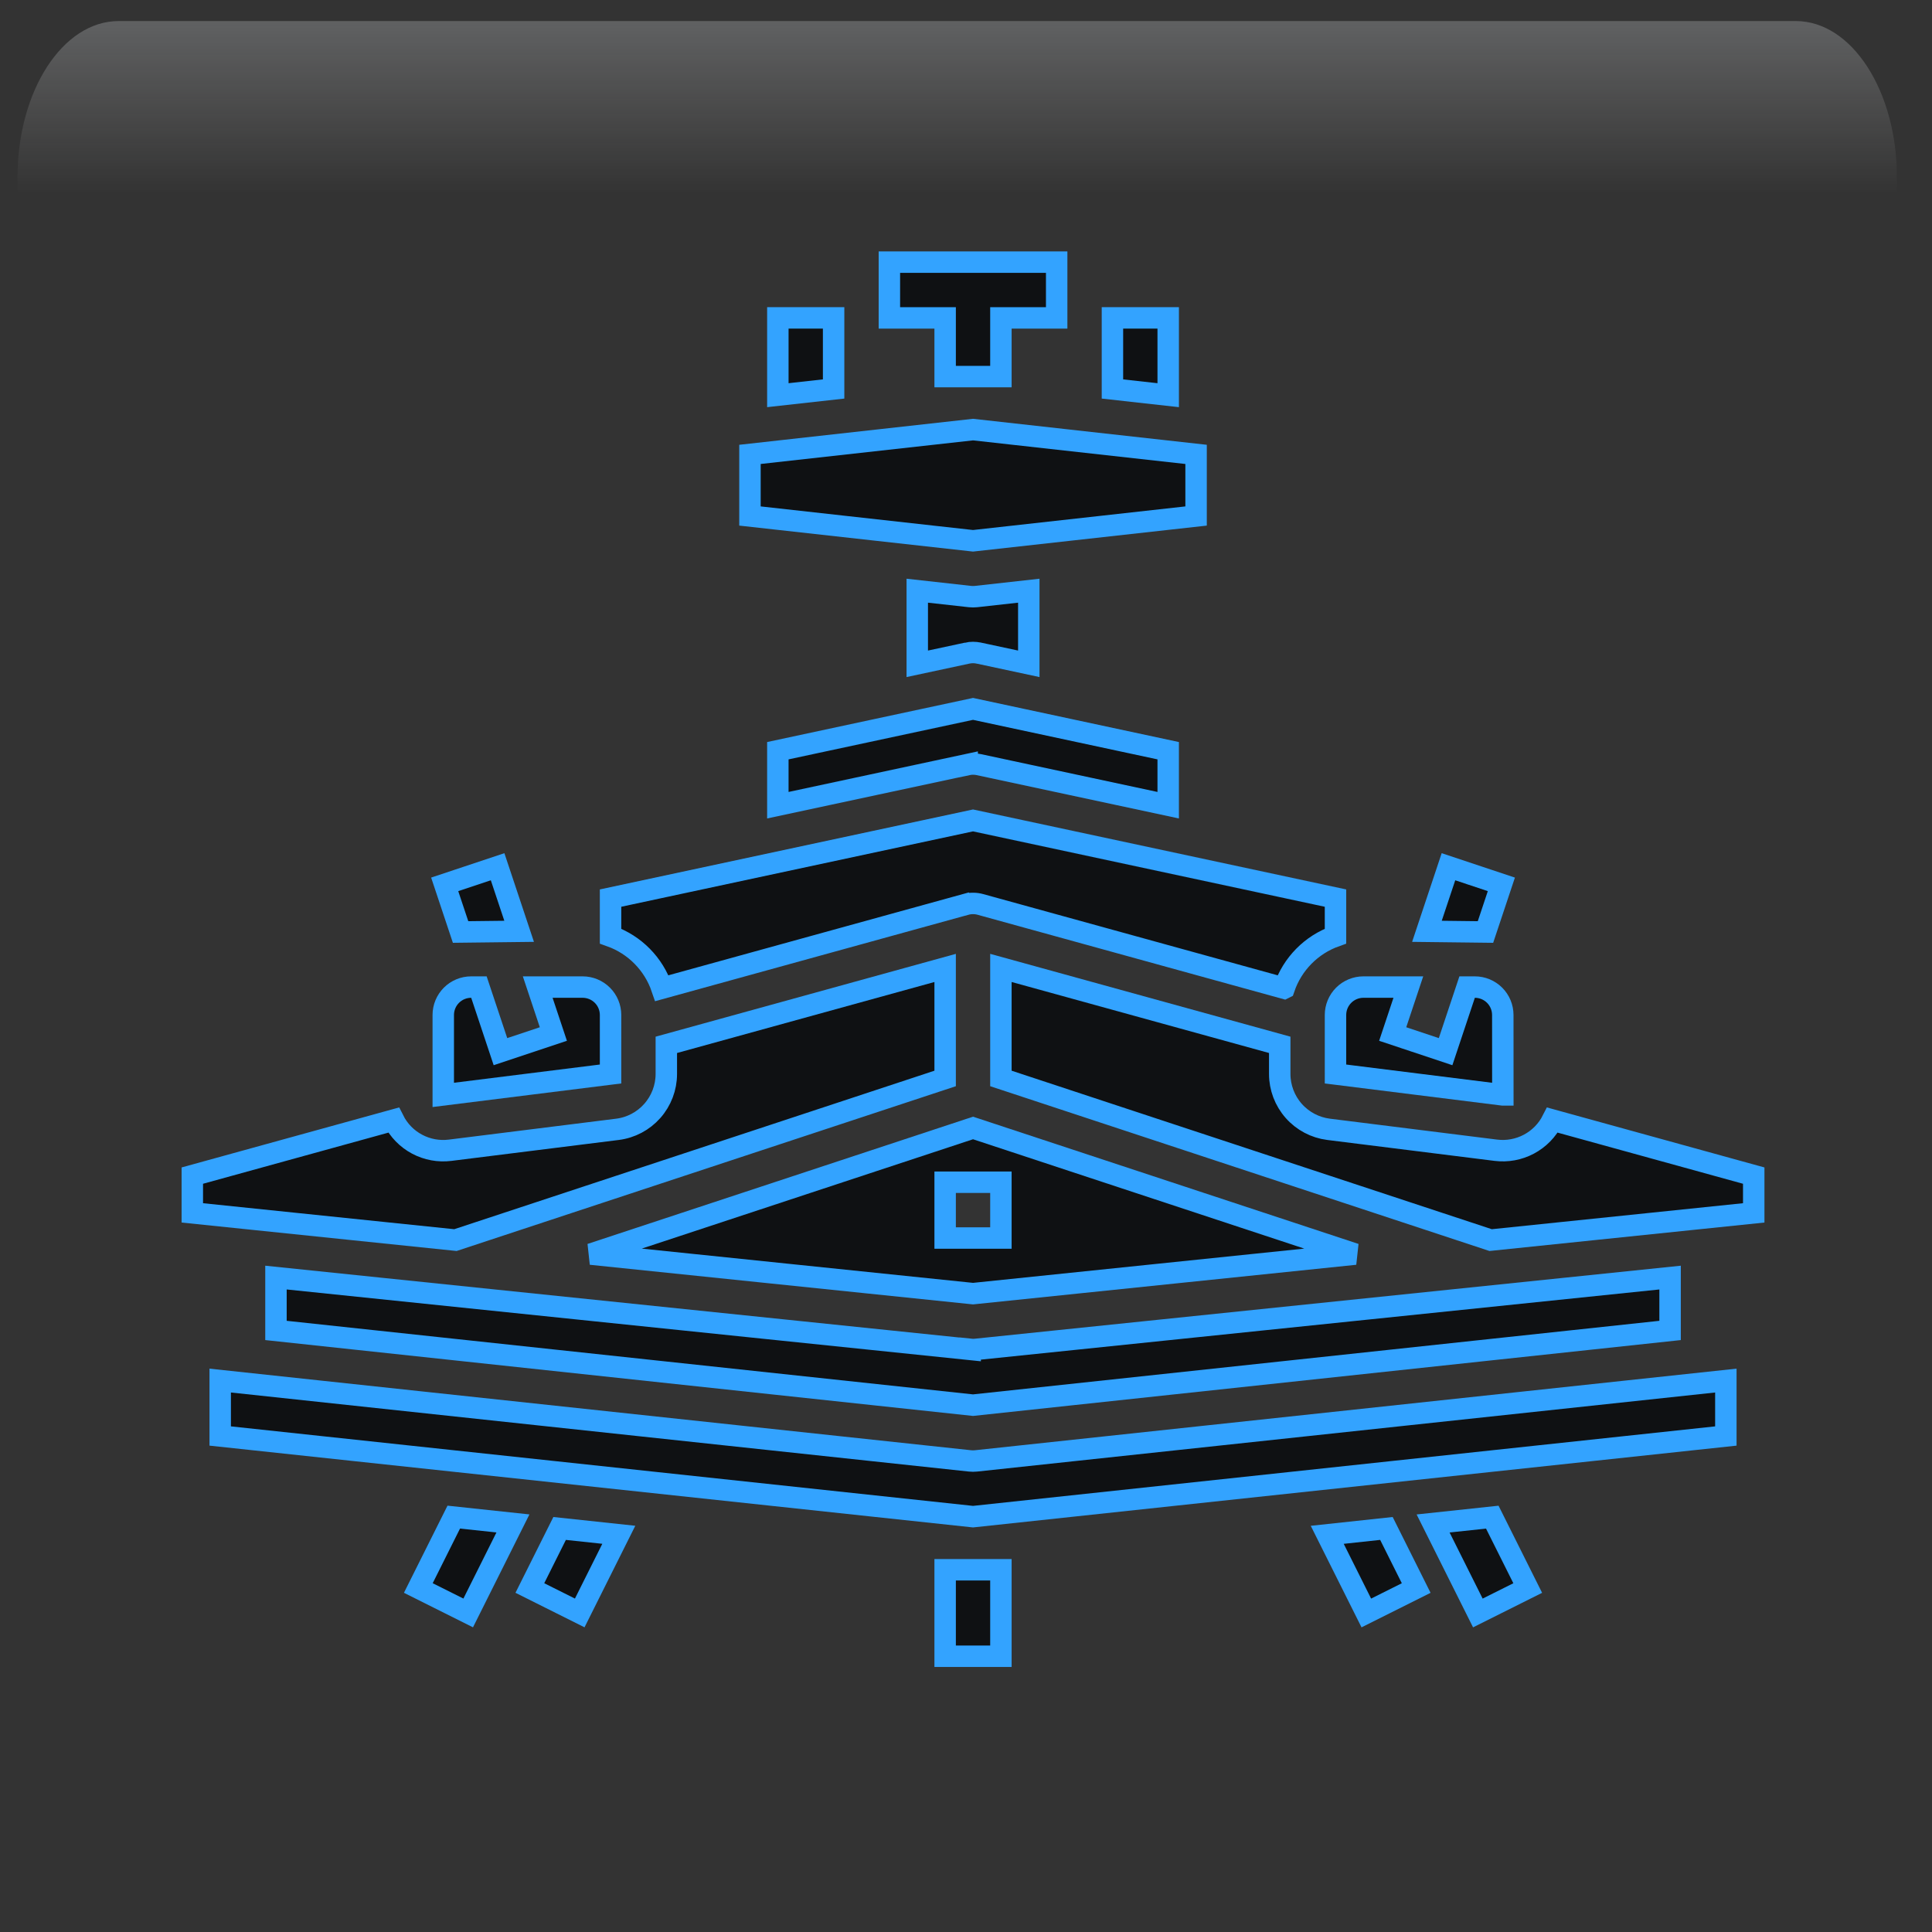 <svg width="550" height="550" xmlns="http://www.w3.org/2000/svg" xmlns:xlink="http://www.w3.org/1999/xlink" overflow="hidden"><rect width="100%" height="100%" fill="#333333" stroke="none"/><defs><clipPath id="clip0"><rect x="54" y="675" width="550" height="550"/></clipPath><radialGradient cx="762000" cy="762000" r="1.07763e+06" gradientUnits="userSpaceOnUse" spreadMethod="pad" id="fill1" gradientTransform="matrix(0 0 0 0 54 675)"><stop offset="0" stop-color="#5D6CFF"/><stop offset="0.17" stop-color="#5D6CFF"/><stop offset="0.33" stop-color="#4B57CC"/><stop offset="1" stop-color="#0F1113"/></radialGradient><radialGradient cx="374073" cy="421178" r="563313" fx="374073" fy="421178" gradientUnits="userSpaceOnUse" spreadMethod="pad" id="fill2" gradientTransform="matrix(0 0 0 0 74 703)"><stop offset="0" stop-color="#5D6CFF"/><stop offset="0.54" stop-color="#4B57CC" stop-opacity="0"/><stop offset="1" stop-color="#4B57CC" stop-opacity="0"/></radialGradient><linearGradient x1="326.5" y1="681" x2="326.5" y2="835" gradientUnits="userSpaceOnUse" spreadMethod="reflect" id="fill3"><stop offset="0" stop-color="#F5FAFF" stop-opacity="0.231"/><stop offset="0.32" stop-color="#FFFFFF" stop-opacity="0"/><stop offset="1" stop-color="#FFFFFF" stop-opacity="0"/></linearGradient><radialGradient cx="94210.5" cy="102524" r="139236" gradientUnits="userSpaceOnUse" spreadMethod="pad" id="fill4" gradientTransform="matrix(0 0 0 0 92 803)"><stop offset="0" stop-color="#5D6CFF"/><stop offset="0.54" stop-color="#4B57CC" stop-opacity="0"/><stop offset="1" stop-color="#4B57CC" stop-opacity="0"/></radialGradient><radialGradient cx="112222" cy="120534" r="164689" gradientUnits="userSpaceOnUse" spreadMethod="pad" id="fill5" gradientTransform="matrix(0 0 0 0 121 849)"><stop offset="0" stop-color="#5D6CFF"/><stop offset="0.54" stop-color="#4B57CC" stop-opacity="0"/><stop offset="1" stop-color="#4B57CC" stop-opacity="0"/></radialGradient><radialGradient cx="292331" cy="279862" r="404698" fx="292331" fy="279862" gradientUnits="userSpaceOnUse" spreadMethod="pad" id="fill6" gradientTransform="matrix(0 0 0 0 343 979)"><stop offset="0" stop-color="#5D6CFF"/><stop offset="0.54" stop-color="#4B57CC" stop-opacity="0"/><stop offset="1" stop-color="#4B57CC" stop-opacity="0"/></radialGradient><radialGradient cx="72043.5" cy="77585.5" r="105876" fx="72043.5" fy="77585.5" gradientUnits="userSpaceOnUse" spreadMethod="pad" id="fill7" gradientTransform="matrix(0 0 0 0 488 1108)"><stop offset="0" stop-color="#5D6CFF"/><stop offset="0.54" stop-color="#4B57CC" stop-opacity="0"/><stop offset="1" stop-color="#4B57CC" stop-opacity="0"/></radialGradient><radialGradient cx="77585.5" cy="83127" r="113708" gradientUnits="userSpaceOnUse" spreadMethod="pad" id="fill8" gradientTransform="matrix(0 0 0 0 472 1025)"><stop offset="0" stop-color="#5D6CFF"/><stop offset="0.54" stop-color="#4B57CC" stop-opacity="0"/><stop offset="1" stop-color="#4B57CC" stop-opacity="0"/></radialGradient><clipPath id="clip9"><rect x="77" y="701" width="509" height="509"/></clipPath><clipPath id="clip10"><rect x="77" y="701" width="509" height="509"/></clipPath><clipPath id="clip11"><rect x="77" y="701" width="509" height="509"/></clipPath></defs><g clip-path="url(#clip0)" transform="translate(-54 -675)"><rect x="54" y="675" width="550" height="550" fill="url(#fill1)"/><path d="M74 855C74 771.053 134.441 703 209 703 283.558 703 344 771.053 344 855 344 938.947 283.558 1007 209 1007 134.441 1007 74 938.947 74 855Z" fill="url(#fill2)" fill-rule="evenodd"/><path d="M87.734 681 565.266 681C581.136 681 594 700.864 594 725.368L594 835C594 796.824 573.957 765.876 549.233 765.876L103.767 765.876C79.043 765.876 59 796.824 59 835L59 725.368C59 700.864 71.865 681 87.734 681Z" fill="url(#fill3)" fill-rule="evenodd"/><path d="M92 840C92 819.565 107.222 803 126 803 144.778 803 160 819.565 160 840 160 860.434 144.778 877 126 877 107.222 877 92 860.434 92 840Z" fill="url(#fill4)" fill-rule="evenodd"/><path d="M121 892.5C121 868.476 139.132 849 161.5 849 183.868 849 202 868.476 202 892.5 202 916.524 183.868 936 161.5 936 139.132 936 121 916.524 121 892.5Z" fill="url(#fill5)" fill-rule="evenodd"/><path d="M343 1080C343 1024.22 390.234 979 448.5 979 506.766 979 554 1024.22 554 1080 554 1135.78 506.766 1181 448.5 1181 390.234 1181 343 1135.78 343 1080Z" fill="url(#fill6)" fill-rule="evenodd"/><path d="M488 1136C488 1120.54 499.641 1108 514 1108 528.359 1108 540 1120.54 540 1136 540 1151.46 528.359 1164 514 1164 499.641 1164 488 1151.46 488 1136Z" fill="url(#fill7)" fill-rule="evenodd"/><path d="M472 1055C472 1038.43 484.536 1025 500 1025 515.464 1025 528 1038.43 528 1055 528 1071.57 515.464 1085 500 1085 484.536 1085 472 1071.57 472 1055Z" fill="url(#fill8)" fill-rule="evenodd"/><g clip-path="url(#clip9)"><g clip-path="url(#clip10)"><g clip-path="url(#clip11)"><path d="M242.43 956.322 328.888 932.473 328.889 932.474C330.27 932.093 331.729 932.093 333.109 932.474L419.567 956.323 419.569 956.322C421.92 949.406 427.304 943.943 434.187 941.492L434.187 930.669 330.999 908.557 227.812 930.669 227.812 941.492C234.694 943.943 240.079 949.406 242.43 956.322Z" stroke="#33A3FF" stroke-width="6.102" fill="#0F1113"/><path d="M323.063 982.014 323.063 950.55 243.688 972.444 243.688 980.745C243.682 984.614 242.267 988.347 239.707 991.246 237.147 994.147 233.619 996.014 229.781 996.496L182.156 1002.45C178.911 1002.86 175.619 1002.26 172.733 1000.72 169.847 999.187 167.511 996.789 166.047 993.865L108.749 1009.67 108.749 1020.28 183.65 1028.03Z" stroke="#33A3FF" stroke-width="6.102" fill="#0F1113"/><path d="M332.664 860.928 346.875 863.972 346.875 843.161 331.876 844.828C331.294 844.892 330.705 844.892 330.123 844.828L315.125 843.161 315.125 863.974 329.336 860.929 329.336 860.928C330.432 860.693 331.567 860.693 332.663 860.928Z" stroke="#33A3FF" stroke-width="6.102" fill="#0F1113"/><path d="M222.212 1032.02 331 1043.27 439.788 1032.02 331 996.111ZM338.938 1027.44 323.063 1027.44 323.063 1011.56 338.938 1011.56Z" stroke="#33A3FF" stroke-width="6.102" fill="#0F1113"/><path d="M275.438 904.226 329.336 892.676 329.336 892.677C330.433 892.442 331.567 892.442 332.663 892.677L386.562 904.226 386.562 888.712 331 876.806 275.437 888.712Z" stroke="#33A3FF" stroke-width="6.102" fill="#0F1113"/><path d="M330.183 1059.15 132.562 1038.7 132.562 1053.75 331 1075.02 529.438 1053.75 529.438 1038.7 331.817 1059.14C331.273 1059.2 330.727 1059.2 330.183 1059.14Z" stroke="#33A3FF" stroke-width="6.102" fill="#0F1113"/><path d="M227.813 963.938C227.811 961.832 226.973 959.815 225.486 958.327 223.997 956.84 221.98 956.002 219.875 956L207.076 956 211.531 969.365 196.469 974.385 190.341 956 188.125 956C186.02 956.001 184.002 956.839 182.514 958.326 181.027 959.815 180.189 961.832 180.187 963.937L180.187 986.696 227.812 980.743Z" stroke="#33A3FF" stroke-width="6.102" fill="#0F1113"/><path d="M330.153 1090.89 116.688 1068.02 116.688 1083.8 331 1106.76 545.313 1083.8 545.313 1068.02 331.847 1090.89C331.284 1090.95 330.716 1090.95 330.153 1090.89Z" stroke="#33A3FF" stroke-width="6.102" fill="#0F1113"/><path d="M495.952 993.863C494.48 996.781 492.144 999.173 489.258 1000.71 486.374 1002.25 483.087 1002.85 479.844 1002.45L432.219 996.494C428.381 996.01 424.852 994.143 422.292 991.244 419.732 988.345 418.317 984.611 418.312 980.743L418.312 972.442 338.937 950.548 338.937 982.012 478.349 1028.03 553.25 1020.28 553.25 1009.67Z" stroke="#33A3FF" stroke-width="6.102" fill="#0F1113"/><path d="M434.188 980.744 481.813 986.697 481.827 986.697 481.813 963.938C481.811 961.832 480.973 959.815 479.486 958.327 477.997 956.84 475.98 956.002 473.875 956L471.659 956 465.531 974.385 450.469 969.365 454.924 956 442.125 956C440.02 956.002 438.002 956.84 436.514 958.327 435.027 959.815 434.189 961.833 434.187 963.938Z" stroke="#33A3FF" stroke-width="6.102" fill="#0F1113"/><path d="M394.5 821.896 394.5 804.354 331 797.298 267.5 804.354 267.5 821.896 331 828.953Z" stroke="#33A3FF" stroke-width="6.102" fill="#0F1113"/><path d="M461.975 1108.7 474.713 1134.18 488.911 1127.08 478.823 1106.9Z" stroke="#33A3FF" stroke-width="6.102" fill="#0F1113"/><path d="M431.838 1111.93 442.962 1134.18 457.16 1127.08 448.685 1110.12Z" stroke="#33A3FF" stroke-width="6.102" fill="#0F1113"/><path d="M323.063 1121.88 338.938 1121.88 338.938 1146.5 323.063 1146.5Z" stroke="#33A3FF" stroke-width="6.102" fill="#0F1113"/><path d="M204.838 1127.07 219.036 1134.17 230.16 1111.92 213.313 1110.12Z" stroke="#33A3FF" stroke-width="6.102" fill="#0F1113"/><path d="M173.088 1127.07 187.286 1134.17 200.024 1108.69 183.177 1106.89Z" stroke="#33A3FF" stroke-width="6.102" fill="#0F1113"/><path d="M201.786 940.125 195.657 921.74 180.596 926.76 185.117 940.321Z" stroke="#33A3FF" stroke-width="6.102" fill="#0F1113"/><path d="M291.312 765.5 275.438 765.5 275.438 787.5 291.312 785.736Z" stroke="#33A3FF" stroke-width="6.102" fill="#0F1113"/><path d="M323.063 782.209 338.938 782.209 338.938 765.5 354.813 765.5 354.813 749.625 307.188 749.625 307.188 765.5 323.063 765.5Z" stroke="#33A3FF" stroke-width="6.102" fill="#0F1113"/><path d="M386.563 765.5 370.688 765.5 370.688 785.736 386.563 787.5Z" stroke="#33A3FF" stroke-width="6.102" fill="#0F1113"/><path d="M481.406 926.76 466.345 921.74 460.216 940.125 476.885 940.322Z" stroke="#33A3FF" stroke-width="6.102" fill="#0F1113"/></g></g></g></g></svg>